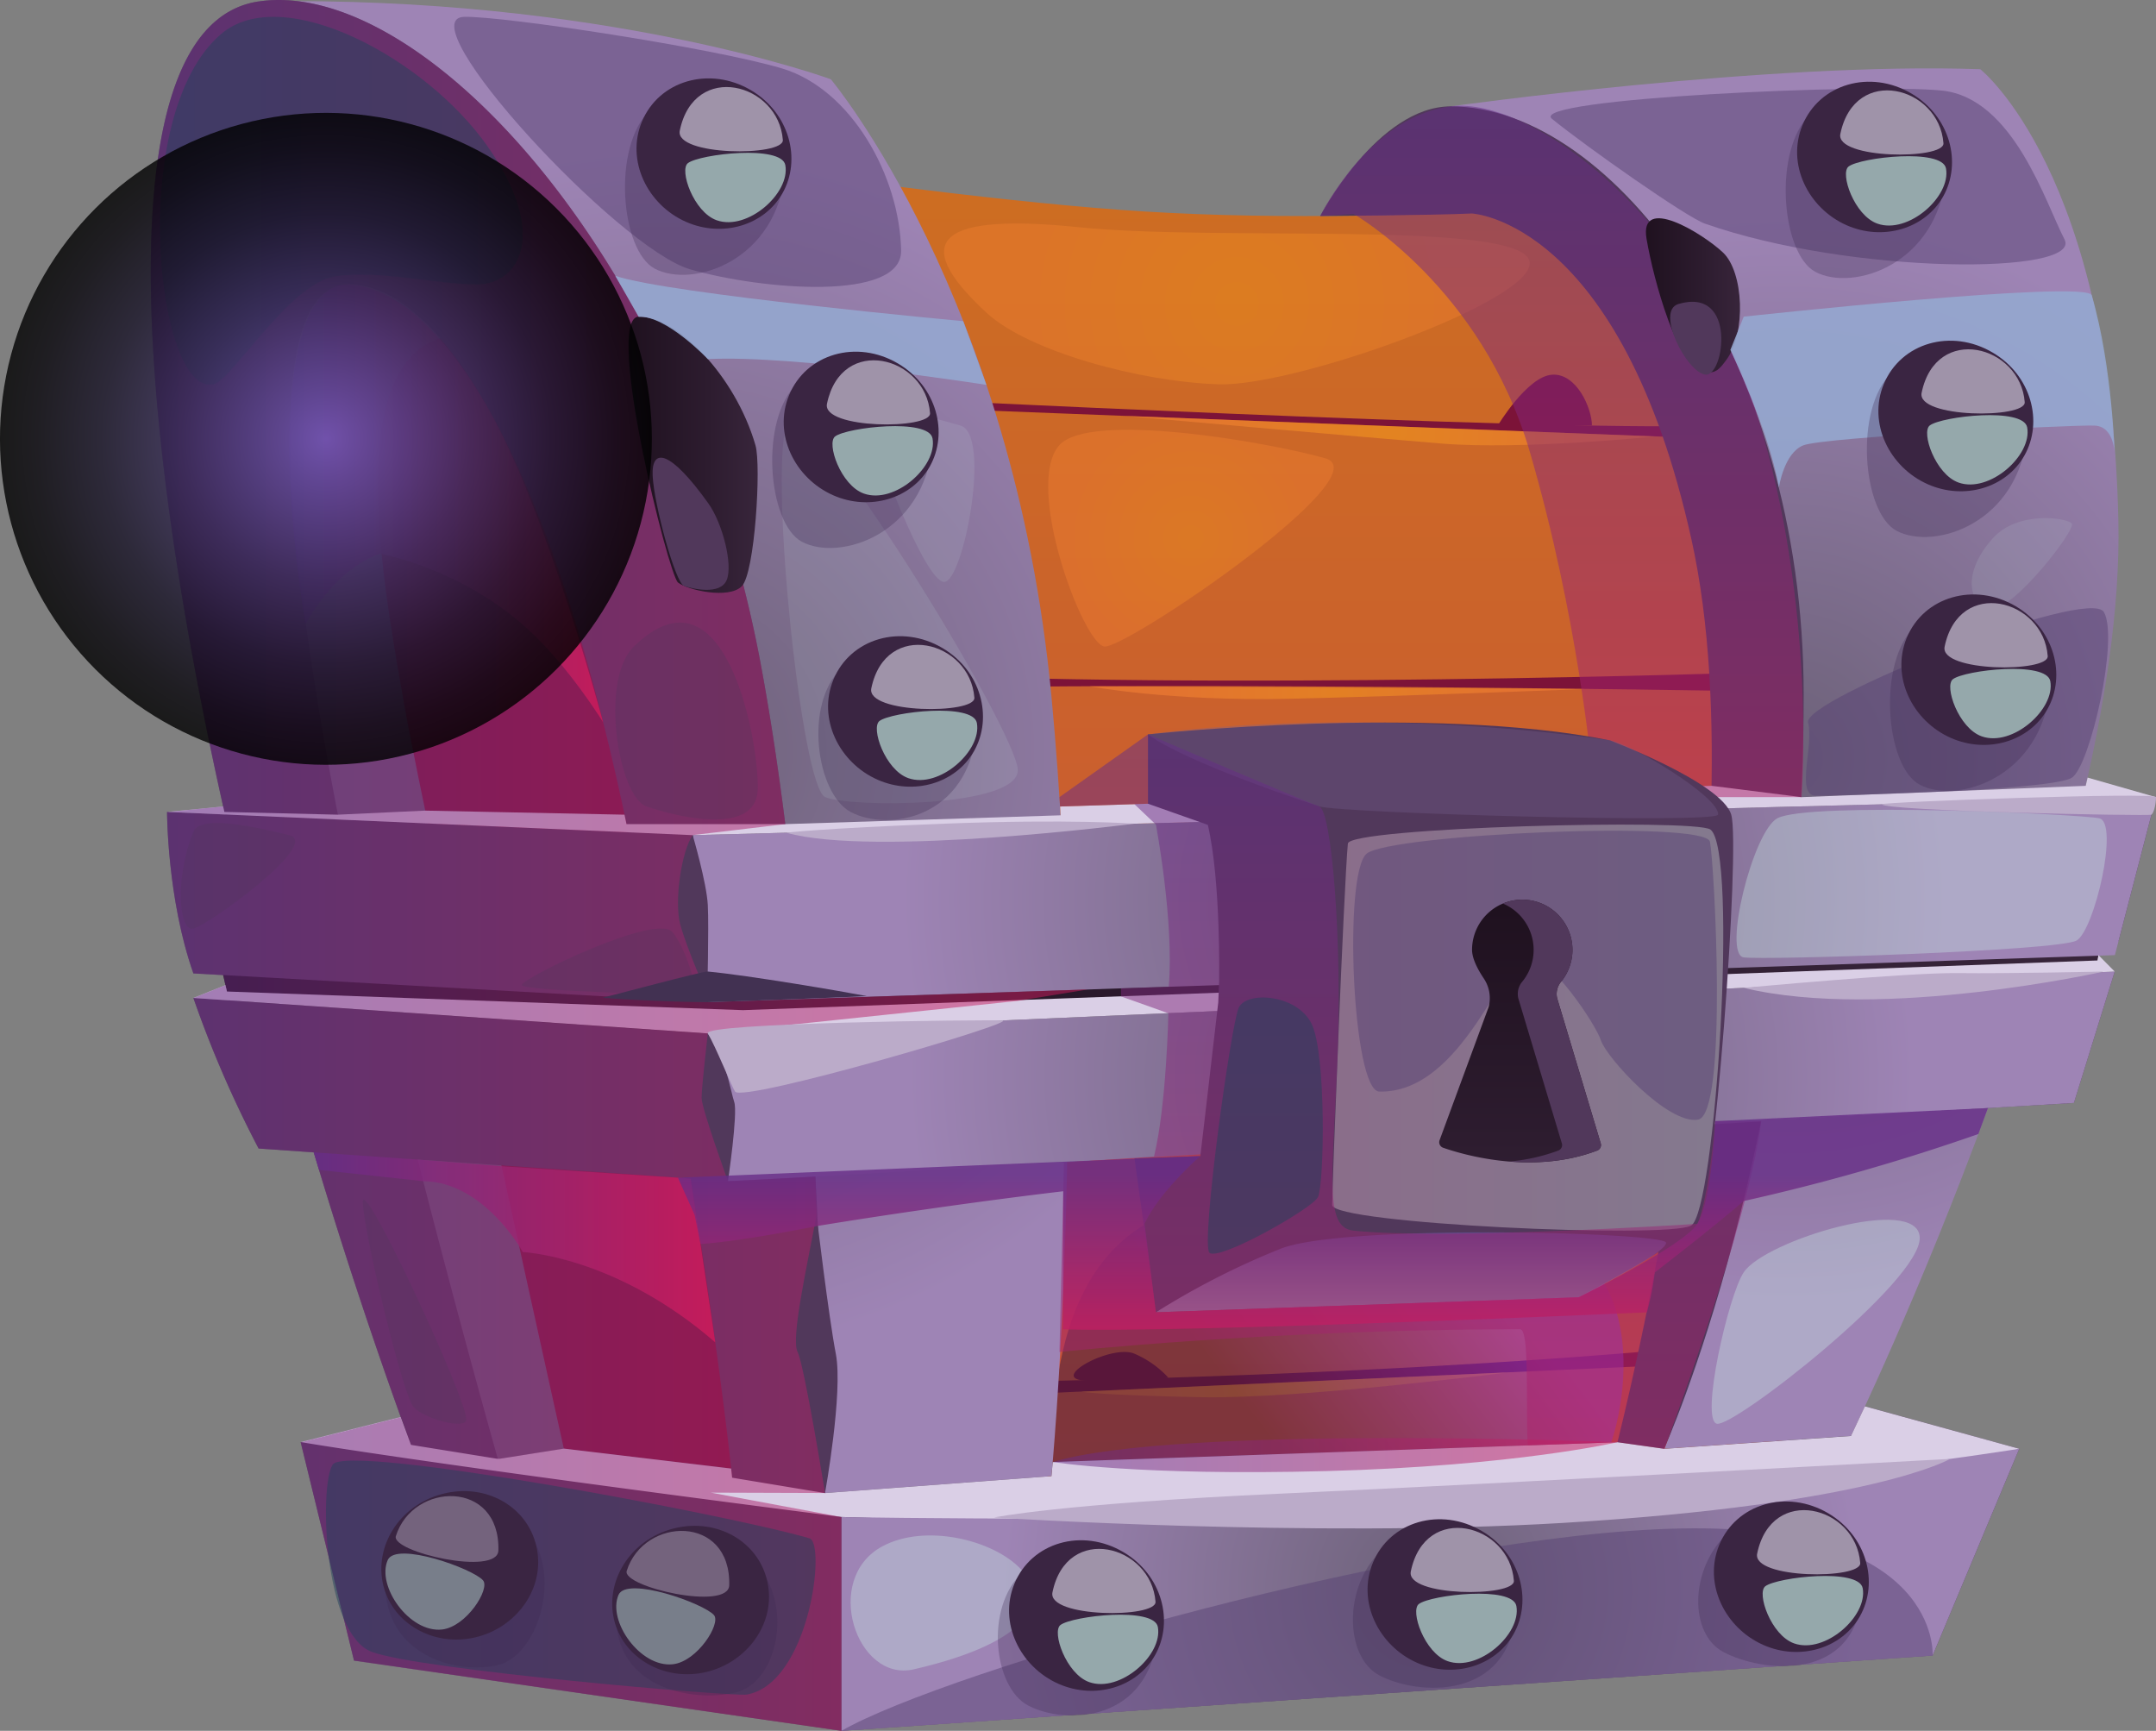 <svg xmlns="http://www.w3.org/2000/svg" xmlns:xlink="http://www.w3.org/1999/xlink" viewBox="0 0 785.51 630.55"><rect x="0" y="0" width="785.51" height="630.55" fill="#808080" stroke="none"/><defs><style>.cls-1{isolation:isolate;}.cls-2{fill:#7c1338;}.cls-3{fill:url(#_7_2);}.cls-4,.cls-5,.cls-6{opacity:0.46;}.cls-4{fill:url(#_24_2);}.cls-5{fill:url(#_24_2-2);}.cls-6{fill:url(#_24_2-3);}.cls-33,.cls-34,.cls-40,.cls-7,.cls-8{opacity:0.3;}.cls-23,.cls-7,.cls-8{mix-blend-mode:screen;}.cls-7{fill:url(#_24_2-4);}.cls-8{fill:url(#_24_2-5);}.cls-20,.cls-22,.cls-24,.cls-27,.cls-28,.cls-32,.cls-36,.cls-9{opacity:0.5;}.cls-22,.cls-32,.cls-34,.cls-35,.cls-39,.cls-43,.cls-45,.cls-9{mix-blend-mode:soft-light;}.cls-9{fill:url(#_140);}.cls-10{fill:url(#_204);}.cls-11{fill:url(#_204-2);}.cls-12{fill:#675775;}.cls-13,.cls-33{fill:#51385b;}.cls-14{fill:url(#_64);}.cls-15{fill:url(#_204-3);}.cls-16{fill:url(#_204-4);}.cls-17{fill:#dacfe6;}.cls-18{fill:url(#_204-5);}.cls-19{fill:#bbabc9;}.cls-20,.cls-24,.cls-27,.cls-28,.cls-29,.cls-30,.cls-36,.cls-38,.cls-40{mix-blend-mode:multiply;}.cls-20{fill:url(#_105);}.cls-21{opacity:0.7;fill:url(#_2_2);}.cls-22{fill:#594275;}.cls-23{fill:#776191;opacity:0.31;}.cls-24{fill:url(#_20);}.cls-25{fill:url(#_64-2);}.cls-26{fill:url(#_64-3);}.cls-27{fill:url(#_105-2);}.cls-28{fill:url(#_105-3);}.cls-29,.cls-30,.cls-38,.cls-46{opacity:0.8;}.cls-29{fill:url(#_105-4);}.cls-30{fill:url(#_105-5);}.cls-31{fill:url(#_64-4);}.cls-32{fill:#25425c;}.cls-34,.cls-35,.cls-43,.cls-45{fill:#d2fff1;}.cls-35{opacity:0.1;}.cls-36{fill:url(#_105-6);}.cls-37{fill:#423152;}.cls-38{fill:url(#_105-7);}.cls-39{fill:#95a8cf;opacity:0.9;}.cls-40{fill:#3e2952;}.cls-41{fill:#3a2542;}.cls-42,.cls-44{fill:#b3a8bd;}.cls-42{opacity:0.84;}.cls-43{opacity:0.6;}.cls-44{opacity:0.48;}.cls-45{opacity:0.41;}.cls-46{mix-blend-mode:color-dodge;fill:url(#_1103);}</style><linearGradient id="_7_2" x1="418.26" y1="61.33" x2="418.26" y2="593.27" gradientUnits="userSpaceOnUse"><stop offset="0.02" stop-color="#cd6d22"/><stop offset="0.95" stop-color="#c74d3e"/></linearGradient><radialGradient id="_24_2" cx="506.28" cy="156.87" r="68.48" gradientUnits="userSpaceOnUse"><stop offset="0.02" stop-color="#ffa41a"/><stop offset="1" stop-color="#ff8836"/></radialGradient><radialGradient id="_24_2-2" cx="487.25" cy="252.31" r="63.91" xlink:href="#_24_2"/><radialGradient id="_24_2-3" cx="471.52" cy="504.46" r="54.96" xlink:href="#_24_2"/><radialGradient id="_24_2-4" cx="450.64" cy="110.73" r="78.23" xlink:href="#_24_2"/><radialGradient id="_24_2-5" cx="433.91" cy="196.06" r="46.17" xlink:href="#_24_2"/><linearGradient id="_140" x1="459.51" y1="520.65" x2="539.98" y2="459.38" gradientUnits="userSpaceOnUse"><stop offset="0" stop-color="#36193b"/><stop offset="1" stop-color="#8e37e2"/></linearGradient><radialGradient id="_204" cx="241.67" cy="274.23" r="219.9" gradientUnits="userSpaceOnUse"><stop offset="0" stop-color="#6c6178"/><stop offset="1" stop-color="#9e84b5"/></radialGradient><radialGradient id="_204-2" cx="650.21" cy="276.35" r="197.51" xlink:href="#_204"/><linearGradient id="_64" x1="80.52" y1="358.88" x2="766.54" y2="358.88" gradientUnits="userSpaceOnUse"><stop offset="0" stop-color="#1f111f"/><stop offset="0.62" stop-color="#2d1c2f"/><stop offset="1" stop-color="#38253b"/></linearGradient><radialGradient id="_204-3" cx="518.94" cy="327.74" r="190.33" xlink:href="#_204"/><radialGradient id="_204-4" cx="514.17" cy="392.11" r="183.23" xlink:href="#_204"/><radialGradient id="_204-5" cx="521.12" cy="579.17" r="156" xlink:href="#_204"/><linearGradient id="_105" x1="569.02" y1="47.25" x2="569.02" y2="404.08" gradientUnits="userSpaceOnUse"><stop offset="0" stop-color="#662d87"/><stop offset="1" stop-color="#d01c5c"/></linearGradient><linearGradient id="_2_2" x1="485.36" y1="374.37" x2="627.86" y2="374.37" gradientUnits="userSpaceOnUse"><stop offset="0" stop-color="#a3849f"/><stop offset="1" stop-color="#9a95a5"/></linearGradient><linearGradient id="_20" x1="514.08" y1="449.96" x2="514.08" y2="491.22" gradientUnits="userSpaceOnUse"><stop offset="0" stop-color="#705ab6"/><stop offset="1" stop-color="#fff"/></linearGradient><linearGradient id="_64-2" x1="553.84" y1="331.05" x2="553.84" y2="466.64" xlink:href="#_64"/><linearGradient id="_64-3" x1="599.67" y1="107.59" x2="633.95" y2="107.59" xlink:href="#_64"/><linearGradient id="_105-2" x1="513.87" y1="276.53" x2="513.87" y2="645.28" xlink:href="#_105"/><linearGradient id="_105-3" x1="54.94" y1="315.28" x2="396.42" y2="315.28" xlink:href="#_105"/><linearGradient id="_105-4" x1="114.3" y1="454.43" x2="260.61" y2="454.43" xlink:href="#_105"/><linearGradient id="_105-5" x1="105.48" y1="183.37" x2="219.74" y2="183.37" xlink:href="#_105"/><linearGradient id="_64-4" x1="228.99" y1="165.67" x2="276.06" y2="165.67" xlink:href="#_64"/><linearGradient id="_105-6" x1="383.55" y1="530.1" x2="589.37" y2="530.1" xlink:href="#_105"/><linearGradient id="_105-7" x1="485.66" y1="428.01" x2="485.66" y2="494.2" xlink:href="#_105"/><radialGradient id="_1103" cx="118.75" cy="159.86" r="118.75" gradientTransform="translate(147.82 -37.15) rotate(45)" gradientUnits="userSpaceOnUse"><stop offset="0" stop-color="#705ab5"/><stop offset="0.14" stop-color="#5c4a95"/><stop offset="0.44" stop-color="#352a55"/><stop offset="0.69" stop-color="#181327"/><stop offset="0.89" stop-color="#07050b"/><stop offset="1"/></radialGradient></defs><title>iron_chest</title><g class="cls-1"><g id="Layer_2" data-name="Layer 2"><g id="chests"><path class="cls-2" d="M161.66,539.8S60.4,197.13,80.51,115.74,147.26-10.9,232.3,127.63c99.12,161.47,70.41,425.2,70.41,425.2Z"/><path class="cls-3" d="M644.69,539.11l-342,13.72s11.89-173.41-25.6-311.19S172,49.9,147.26,40.76c0,0,161.85,28.35,260.61,35.67S633.72,71.85,674,63.62C674,63.62,723.33,317.83,644.69,539.11Z"/><path class="cls-2" d="M318,144.78s245.51,12.34,303.12,10.28l4.81,4.8L306.57,147.52Z"/><path class="cls-2" d="M316,244.9c121.39,6.86,325.75,0,325.75,0l-7.54,6.86s-235.23-4.11-343.59,0Z"/><path class="cls-2" d="M362.15,503.45s151.93-1.92,272.71-14.4c2-.21-3.4,7.2-3.4,7.2s-282.57,12.68-280.52,12.68S362.15,503.45,362.15,503.45Z"/><path class="cls-4" d="M409.59,151.5s86.06,7.68,115.55,10.08S603,159,603,159Z"/><path class="cls-5" d="M396.89,250l180.71,1s-63.09,2.53-107.33,3.55S396.89,250,396.89,250Z"/><path class="cls-6" d="M393.91,507l155.21-7s-75,9.67-111.31,9S393.91,507,393.91,507Z"/><path class="cls-7" d="M359.4,113.92C374.64,128,415.18,139.06,444,140S566.47,107,556.61,93.8s-114-5.94-163.37-11S329.69,86.48,359.4,113.92Z"/><path class="cls-8" d="M385.92,162.23c-12.91,14.69,8.69,72.39,16.46,73.3s101.5-62.64,80.47-68.58S396.89,149.74,385.92,162.23Z"/><path class="cls-2" d="M580,155c0-6.15-5.55-19.16-14.58-18.49S545.71,155,545.71,155Z"/><path class="cls-2" d="M393.91,502.81c-10.32-1.53,11.49-13.08,19.41-9.65a36.14,36.14,0,0,1,12.37,8.74A98.89,98.89,0,0,1,393.91,502.81Z"/><path class="cls-9" d="M383.09,537.74C381,395.09,487.59,443,547.55,447.13s43.85,75.39,35.75,86.43S383.3,552.12,383.09,537.74Z"/><path class="cls-10" d="M302.71,28.88S219.5-1.67,94.23.53c0,0,108.81,35.52,153.62,160S300.59,548,300.59,548l82.5-10.3s13.53-140.86,0-283.92C369.4,108.43,302.71,28.88,302.71,28.88Z"/><path class="cls-11" d="M528.57,38.75S644.69,22.48,721.5,25.22c0,0,47.55,37.49,50.3,164.59s-97.39,333.3-97.39,333.3l-68,4.68s53.35-133.32,43.81-281.29C638.29,61.79,528.57,38.75,528.57,38.75Z"/><path class="cls-12" d="M174.69,122.15C121.2,116,139,209.24,147.26,256.56S211,552.83,211,552.83H178.82S126,355.32,106.12,249,95.83,102.94,119.83,92.66,174.69,122.15,174.69,122.15Z"/><path class="cls-13" d="M259,543.77l7.79-5.46L266.4,535c-1.17-10.77-5.38-47.35-14.77-105.63q-3.93-24.45-9.15-53.93-1-5.55-2-11.3-4-22.32-8.84-47.21c-.91-4.65-1.81-9.22-2.73-13.7-.22-1-.43-2-.63-3l-.73-3.44c-29.28-137.53-70-193.16-100.16-193.16-28.8,0-27,73.21-5.51,186.77.4,2.1.81,4.24,1.24,6.39.11.59.22,1.18.34,1.77,3.66,18.57,8.16,39,13,59.76l2.34,9.94c4.35,18.27,8.92,36.65,13.39,54.18,13.74,53.92,26.56,99.73,29.21,109.1l.5,1.75,23.49,5-53.33-5.48c-.79-2.12-1.57-4.26-2.36-6.4l-.23-.63c-12.52-34.17-24.36-69.9-35.17-106-5.4-18.07-10.56-36.23-15.4-54.3-.84-3.14-1.66-6.28-2.48-9.43-5.24-20-10.08-39.84-14.47-59.36-.08-.31-.15-.63-.22-.93l-.44-2C47.08,140.47,41.06,8.39,94.22.53,154-8.29,249.68,94.71,277.11,241.64c3.49,18.68,6.46,38.46,9,58.59l.39,3.13c2.46,20,4.49,40.28,6.16,60.23q.5,5.7.92,11.33c1.45,18.47,2.59,36.51,3.5,53.53a1,1,0,0,1,0,.18c3,56.43,3.45,101.76,3.5,115.28,0,2.7,0,4.13,0,4.13Z"/><path class="cls-13" d="M528.57,38.75C502,38.75,481,78.69,481,78.69s40.2-.23,55.29-.91c0,0,54.28,2.53,80,118.89,26.52,119.78-27,328.72-27,328.72l17,2.4s50.85-112.37,50.85-274.74C657.25,129.69,587.54,38.75,528.57,38.75Z"/><polygon class="cls-14" points="80.52 351.85 83.69 365.6 258.49 380.95 763.11 356 766.54 336.8 249.45 349.46 80.52 351.85"/><path class="cls-13" d="M785.51,290.4l-13.66,52.48-479.2,20.71-5.39.23-29.35,1.28-17.45-1-104-5.8-40-2.24-26-1.45c-9.6-27.2-9.6-58.84-9.6-58.84l21.1.93,41.49,1.84,105.45,4.65,23.48,1,34.12-.89Z"/><path class="cls-13" d="M770.46,353.93l-14.87,47.88L297.07,428.45l-31.85,1.85-13.59-.95-99.44-6.91-37.89-2.63-20.08-1.4a402,402,0,0,1-23.77-54.86l28.45,2,39.9,2.75,103.68,7.16,15.4,1.06,35.69-1.56Z"/><polygon class="cls-15" points="252.38 304.25 257.9 365.09 770.53 347.95 785.51 290.39 252.38 304.25"/><path class="cls-16" d="M265.22,430.3l-7.34-53.82,512.58-22.55L755.6,401.81S269.71,430.61,265.22,430.3Z"/><polygon class="cls-17" points="70.45 363.55 82.14 358.88 82.68 361.21 270.71 368 764.2 349.9 764.55 347.95 770.46 353.93 257.88 376.48 70.45 363.55"/><polygon class="cls-13" points="735.68 527.79 704.13 603.12 306.57 630.55 128.98 604.95 109.54 525.39 145.89 516.26 149.47 525.78 149.71 526.41 181.4 531.54 205.47 527.79 266.4 534.98 266.74 538.31 300.54 543.91 300.58 543.91 383.1 537.74 383.55 532.6 589.37 525.39 606.4 527.79 674.41 523.1 679.5 512.31 735.68 527.79"/><path class="cls-17" d="M735.68,527.79s-57.16,20.47-180.6,25-248.51-.16-248.51-.16c-154.51-19.86-197-27.28-197-27.28l36.35-9.13,3.81,10.15,31,5a5.45,5.45,0,0,0,1.71,0l23.06-3.64L266.39,535l.35,3.33,33.8,5.6,82.55-6.17.46-5.14,205.82-7.21,17,2.4,68-4.68,5.08-10.81Z"/><path class="cls-18" d="M306.57,552.67v77.88l397.56-27.43,31.55-75.33S652,541.34,534.06,549.35C447.81,555.22,306.57,552.67,306.57,552.67Z"/><polygon class="cls-17" points="785.51 290.4 286.49 303.36 252.37 304.25 228.89 303.21 123.44 298.56 81.95 296.72 60.85 295.79 81.29 293.81 81.73 295.79 123.09 296.79 154.92 295.31 227.53 296.79 228.26 300.23 286.1 300.23 386.43 297.02 386.24 293.81 623.64 286.28 656.36 290.4 759.9 286.28 760.59 283.28 785.51 290.4"/><path class="cls-19" d="M362.15,552.83s23.77-5,104.24-8.68,244.1-12.67,244.1-12.67-28,16.56-141.36,23.34C477.77,560.28,362.15,552.83,362.15,552.83Z"/><path class="cls-20" d="M481,78.69s17.62-36.17,47.55-39.94S618.51,81.19,640.29,151.5s16.07,138.89,16.07,138.89h-32.8L580,280.62s-5.07-56.05-22.67-116.15-64.21-86.56-64.21-86.56Z"/><path class="cls-13" d="M418.26,292.8V267.53s102.86-11,168.32,2.19c0,0,40.74,15.41,44.17,27.07s-6.31,143.41-12.34,149c-10.93,10.22-43.21,26.75-43.21,26.75l-154.05,5.48L413.32,422l24-.8s3.79-32,6.54-56.06l.31-7.72s.69-36.34-4.11-56.92Z"/><path class="cls-21" d="M491.08,307.31c-1.44,15.35-5.72,124.82-5.72,131.67s121.82,12.33,130.74,7.53,17.27-136.74,7.08-144.3C617.7,298.14,491.63,301.42,491.08,307.31Z"/><path class="cls-22" d="M502.51,397.66c-9.8-.23-13.14-79.63-4.58-86.69S621.4,298.67,623,306.65s6.62,99.42-4.36,101.24-33.18-22.4-35.33-28.8S565,348.82,556.61,348,533.14,398.41,502.51,397.66Z"/><path class="cls-23" d="M418.26,267.53s9.84,8.82,62.35,26.23c7.43,2.47,145,6.4,145.34,3,.71-6.4-32-26-39.37-27.07C518.94,260,452.65,262.65,418.26,267.53Z"/><path class="cls-24" d="M466.66,454.88a282.05,282.05,0,0,0-45.51,23.19l154.05-5.48s32.26-16.13,31.8-19.9S489.76,445.77,466.66,454.88Z"/><path class="cls-25" d="M525.82,418.14c7.26,2.52,32.49,10,56.12,1a2.15,2.15,0,0,0,1.27-2.62l-15.88-52.83a7,7,0,0,1,1.46-6.09A18.29,18.29,0,1,0,536.32,346c0,3.34,2.26,7.46,4.31,10.5a12.9,12.9,0,0,1,1.76,10.31l-17.88,48.52A2.14,2.14,0,0,0,525.82,418.14Z"/><path class="cls-13" d="M581.93,419.14c-11,4.18-22.35,4.8-32.08,4a67.56,67.56,0,0,0,17.93-4,2.14,2.14,0,0,0,1.26-2.62l-15.87-52.84a6.93,6.93,0,0,1,1.46-6.07,18.3,18.3,0,0,0-7.08-28.45,18.3,18.3,0,0,1,21.25,28.45,6.91,6.91,0,0,0-1.47,6.07l15.88,52.84A2.14,2.14,0,0,1,581.93,419.14Z"/><path class="cls-26" d="M599.89,86.94c2.62,15.57,11.43,46.66,20.34,48.46,4.76,1,6.11-.74,8.75-4.3,7.29-9.82,6.29-32.08-1.25-39.13S597.17,70.83,599.89,86.94Z"/><path class="cls-13" d="M611.55,110.73c-8.58,2.5,3,25,9.83,25.76S633,104.49,611.55,110.73Z"/><path class="cls-27" d="M606.4,527.79s30.52-81.34,35.32-119.36H624.93s-2.41,28.5-6.52,37.41c0,0-91.94,6-125.29,2.49-10.5-1.12-7.72-18.16-5.87-61.45s-2-91.57-6.64-93.12-62.35-26.23-62.35-26.23L386,290.39l.22,3.42,27.09-.85,7.83,7.44s6.72,35.54,4.67,59.08l-17.38.58V363l17.25,6.14s-.64,33.27-5.23,52.19l-32.82,2.16L386,492.53s77.44-8.28,167.83-8.28c3.53,0,2,27,2.77,42.29l32.76-1.15Z"/><path class="cls-28" d="M306.57,552.67v77.88L129,605l-19.44-79.56,36.35-9.13,3.58,9.52c-12.52-34.17-24.36-69.9-35.17-106l-20.08-1.4a402,402,0,0,1-23.77-54.86l11.69-4.67c-.84-3.14,0-.5-.84-3.64l-10.85-.61c-9.6-27.2-9.6-58.84-9.6-58.84l20.44-2C47.08,140.47,41.06,8.39,94.22.53,154-8.29,249.68,94.71,277.11,241.64c3.49,18.68,6.46,38.46,9,58.59l-33.73,4,5.54,60.85,138.51-4.64-25.81,4.21L257.88,376.48l7.34,53.82,31.86-1.67,3.46,115.28L259,543.77Z"/><path class="cls-29" d="M154.2,430.3c22.27.23,36.27,25.83,36.27,25.83s33.79,1.38,70.14,32.91l-9-59.69-68-4.43-31.42-2.48-37.89-2.63,1.94,6.4Z"/><path class="cls-30" d="M127.37,103.63c-21.8-1.37-27.61,51.32-16.11,123.78,0,0,9.94-19.54,27.09-25.71,0,0,29.31,5.1,53.87,27.43,15,13.61,27.52,34,27.52,34s-20.38-76.79-42-114.51S137.3,104.25,127.37,103.63Z"/><path class="cls-13" d="M252.37,304.25c-4.07,5.8-6.81,24.09-4.52,32.55s9.82,25.67,9.82,25.67.64-24.53.21-32.76S252.37,304.25,252.37,304.25Z"/><path class="cls-13" d="M257.88,376.48c6.43,8.1,8.25,20.9,9.63,25s-2.29,28.81-2.29,28.81-9.6-26.39-9.6-30.34S257.88,376.48,257.88,376.48Z"/><path class="cls-13" d="M297.5,442.61c-3.48,18.78-9.42,44.94-6.91,49.92s10,51.38,10,51.38,6.63-36.61,3.94-50.65S297.5,442.61,297.5,442.61Z"/><path class="cls-31" d="M232.69,115.37c-12.64.35,10.9,94.1,14.33,96.84s18.43,6.18,23.23,1.37,7.13-44.11,5-51.35C267.81,136.52,246.3,115,232.69,115.37Z"/><path class="cls-13" d="M258.07,183.37c-13.86-19.41-20.79-20.57-20.28-10s8.26,39,11.44,40.09,13.19,3.42,15.53-2.14S263.27,190.65,258.07,183.37Z"/><path class="cls-32" d="M451.29,367.16c-2.84,6.41-13.86,85.93-10.66,89.2s37.25-15.9,39.54-20.22,3.12-52.46-2.36-63.27S454,361,451.29,367.16Z"/><path class="cls-33" d="M245,339.54c5.14,6.19,10,22.88,7.38,22.93s-61.56-1.4-62.24-3.59S239.11,332.47,245,339.54Z"/><path class="cls-32" d="M294.94,560.42c-30.4-8.87-168.71-34.7-173.74-26.86s-3.23,61.55,14.18,68.19,132.18,16.4,136.7,15.59C294.94,613.22,301,562.2,294.94,560.42Z"/><path class="cls-32" d="M80.52,12.42C45.93,42.06,57,144.78,77.87,140c6.68-1.53,27.79-36.92,44.25-39.33s36.57,2.94,51.66,2.94,26.53-17.78,4-50.09S102.93-6.78,80.52,12.42Z"/><path class="cls-19" d="M635.3,359.88c50.41,12.17,131.24-5.95,131.24-5.95s-35,.8-53.15.57S635.3,359.88,635.3,359.88Z"/><path class="cls-19" d="M286.49,303.36c31.77,9,126.83-3.29,126.83-3.29s-23.55-1.76-69.36,0S286.49,303.36,286.49,303.36Z"/><path class="cls-22" d="M565.42,43.28c12.93,10.47,49.05,35.85,55.74,38.19,53.48,18.73,137.83,18.73,131,5.7S733.62,35.73,707.56,33,556.25,35.85,565.42,43.28Z"/><path class="cls-34" d="M635.3,463.51c-5.58,8.39-15.95,53.79-9.77,55.17s74.59-52.11,73.9-67.89S643.07,451.85,635.3,463.51Z"/><path class="cls-35" d="M726.08,196.06c-12.15,13.51-8.22,25.53,0,25.53s30.17-28.65,28.8-30.79S735.26,185.86,726.08,196.06Z"/><path class="cls-22" d="M169.21,6.13c-21.44.36,56.08,84.47,82.29,92s77.15,11.73,76.81-6.86c-.49-27-18.13-58.85-43.5-66.37S183.83,5.89,169.21,6.13Z"/><path class="cls-35" d="M286.49,155c-6.07,19.73,5.59,131.48,14.1,135.36s70.24,4,70.24-9.78S292,137.18,286.49,155Z"/><path class="cls-35" d="M318,155C318.07,162.82,337,212,344,212s17.25-53.54,6-56.94S318,146.45,318,155Z"/><path class="cls-36" d="M383.55,532.6c45.35-13.61,205.82-7.21,205.82-7.21s-37.34,8.69-106,10.52S383.55,532.6,383.55,532.6Z"/><path class="cls-22" d="M306.57,630.55c38.2-21.95,211.48-72,306.12-73.73s91.44,46.3,91.44,46.3Z"/><path class="cls-37" d="M219.74,363.41c1.63-.29,36.3-9.65,38.12-9.48,14.9,1.38,49.73,7.36,57.88,8.93.78.15-55.69,2.24-57.83,2.24C244,365.09,218.47,363.64,219.74,363.41Z"/><path class="cls-19" d="M783.84,296.79c-.9.6-97.74-1.35-98.22-3.8-.17-.82,99.89-4.47,99.89-2.59C785.51,293.14,784.65,296.25,783.84,296.79Z"/><path class="cls-19" d="M257.88,376.48c2.73,4.47,8.83,19.6,9.93,21.18,2.88,4.13,104.56-25.57,97.3-25.9S255.53,372.63,257.88,376.48Z"/><path class="cls-38" d="M720.8,413.12a757.14,757.14,0,0,1-85.5,24.42s-10.19,8.89-32.4,26a94.39,94.39,0,0,1-2.9,14.56s-169.27,7.55-212.71,6.18l.1-50.3s-40.66,4.66-89.42,12.62c0,0-27.63,5.65-42.76,6.58l-2.12-10.54L247,429.05l190.34-7.9S422.5,434,417,445.84l4.14,32.23,154.05-5.48s37.95-18.52,43.21-26.75,6.52-37.41,6.52-37.41l99.37-4.77Z"/><path class="cls-22" d="M766.54,223c-5.44-9.56-110,31.83-107.8,40.23s-4.72,26.61,2.87,26.63,86.68-1.93,93.33-6.59S772,232.66,766.54,223Z"/><path class="cls-34" d="M647.55,298.1c-8.93,4.84-20,49.62-12.25,50.68s114.78-2.38,121.29-6.15,15.59-43,8.23-44.53S658.87,292,647.55,298.1Z"/><path class="cls-33" d="M70.45,303c-6.68,16.43-5.48,36.51,0,35.28s46.74-31.11,35-34S73,296.6,70.45,303Z"/><path class="cls-34" d="M321.46,563.34c-22,11.85-9.44,49.62,11.43,44.81C421.15,587.8,352.86,546.42,321.46,563.34Z"/><path class="cls-33" d="M132.18,438.07c.51,12.09,14.46,69.18,18.28,74.24,3.36,4.44,19.36,8.73,19.43,4.85C170.05,509.39,131.71,427,132.18,438.07Z"/><path class="cls-33" d="M230.93,235.54c-12.65,12.3-5.49,54.74,4.57,58.23s40,11.25,40.56-6.12S264.31,203.09,230.93,235.54Z"/><path class="cls-39" d="M762.11,107.59c-1.71-5.85-126.81,7.77-126.81,7.77l-4.86,12.11s13.82,28.68,17.69,50.08c0,0,1.83-12.56,8.9-15.32,7.59-3,98.23-7.51,106.08-7.19s7.35,11.69,7.35,11.69S769.83,134.12,762.11,107.59Z"/><path class="cls-39" d="M224.17,100.49C243.58,107.11,350.93,117,350.93,117c1.16,3,8.45,23.21,8.45,23.21s-69.75-11-101.5-9.39c0,0-15.19-16-25.19-15.4Z"/><path class="cls-40" d="M709,63.18c-2.78,33.15-33.85,43.17-47.59,35.86-12.49-6.65-15.54-44.56-1.78-57.57C667.34,34.15,709,63.18,709,63.18Z"/><path class="cls-41" d="M656.69,45.63c-5.81,14.09,2,30.21,16.12,36.43,13.23,5.82,28.45,1.3,35.09-10.37,7.07-12.41,2.53-29.33-11.44-37.59C681.4,25.19,662.92,30.52,656.69,45.63Z"/><path class="cls-42" d="M708.07,52.18c.44,6.06-39.48,5.88-37.56-3.42C675.77,23.38,706.53,31.48,708.07,52.18Z"/><path class="cls-43" d="M709,61.37c1.86,10.21-13.78,24.08-25,20.1-8.46-3-13.73-18.39-10.48-20.82C677.88,57.34,707.61,53.9,709,61.37Z"/><path class="cls-40" d="M738.58,157.51c-2.78,33.14-33.86,43.17-47.59,35.86-12.49-6.65-15.54-44.56-1.79-57.57C697,128.47,738.58,157.51,738.58,157.51Z"/><path class="cls-41" d="M686.3,140c-5.81,14.1,2,30.22,16.12,36.44,13.23,5.82,28.45,1.3,35.09-10.38,7.07-12.41,2.53-29.32-11.44-37.58C711,119.52,692.53,124.84,686.3,140Z"/><path class="cls-42" d="M737.68,146.51c.44,6.06-39.49,5.88-37.56-3.43C705.38,117.71,736.14,125.81,737.68,146.51Z"/><path class="cls-43" d="M738.58,155.7c1.86,10.21-13.78,24.08-25,20.1-8.46-3-13.74-18.39-10.48-20.82C707.49,151.67,737.22,148.23,738.58,155.7Z"/><path class="cls-40" d="M747,250c-2.78,33.15-33.86,43.18-47.59,35.86-12.49-6.64-15.54-44.55-1.79-57.57C705.33,220.92,747,250,747,250Z"/><path class="cls-41" d="M694.68,232.4c-5.81,14.1,2,30.22,16.12,36.44,13.23,5.82,28.45,1.3,35.09-10.38,7.07-12.41,2.53-29.32-11.44-37.58C719.39,212,700.91,217.29,694.68,232.4Z"/><path class="cls-42" d="M746.06,239c.44,6.06-39.49,5.88-37.56-3.43C713.76,210.16,744.52,218.26,746.06,239Z"/><path class="cls-43" d="M747,248.15c1.86,10.2-13.78,24.08-25,20.1-8.46-3-13.74-18.39-10.48-20.82C715.87,244.12,745.6,240.68,747,248.15Z"/><path class="cls-40" d="M678.65,580.4c-2.78,33.15-37.06,28.73-50.79,21.41-12.49-6.64-12.34-30.11,1.42-43.12C637,551.36,678.65,580.4,678.65,580.4Z"/><path class="cls-41" d="M626.37,562.84c-5.81,14.1,2,30.22,16.12,36.44,13.23,5.82,28.45,1.3,35.1-10.38,7.06-12.41,2.52-29.32-11.44-37.58C651.09,542.41,632.6,547.73,626.37,562.84Z"/><path class="cls-42" d="M677.75,569.4c.45,6.06-39.48,5.88-37.55-3.43C645.46,540.6,676.22,548.7,677.75,569.4Z"/><path class="cls-43" d="M678.65,578.59c1.87,10.21-13.78,24.08-25,20.1-8.46-3-13.73-18.39-10.48-20.82C647.56,574.56,677.29,571.12,678.65,578.59Z"/><path class="cls-40" d="M552.47,586.87c-2.79,33.15-36.22,30.74-50,23.43-12.49-6.65-13.18-32.13.58-45.14C510.83,557.84,552.47,586.87,552.47,586.87Z"/><path class="cls-41" d="M500.19,569.32c-5.81,14.09,2,30.21,16.11,36.44,13.24,5.81,28.45,1.29,35.1-10.38,7.06-12.41,2.53-29.33-11.44-37.59C524.9,548.88,506.41,554.21,500.19,569.32Z"/><path class="cls-42" d="M551.56,575.88c.45,6-39.48,5.88-37.55-3.43C519.27,547.07,550,555.17,551.56,575.88Z"/><path class="cls-43" d="M552.47,585.06c1.86,10.21-13.79,24.08-25.05,20.1-8.45-3-13.73-18.39-10.48-20.82C521.37,581,551.1,577.59,552.47,585.06Z"/><path class="cls-40" d="M421.86,594.51c-2.79,33.15-33.63,34.06-47.37,26.75-12.48-6.65-15.77-35.45-2-48.46C380.22,565.48,421.86,594.51,421.86,594.51Z"/><path class="cls-41" d="M369.57,577c-5.8,14.09,2,30.22,16.12,36.44,13.24,5.81,28.45,1.29,35.1-10.38,7.06-12.41,2.53-29.33-11.44-37.59C394.29,556.53,375.8,561.85,369.57,577Z"/><path class="cls-42" d="M421,583.52c.45,6.05-39.48,5.88-37.55-3.43C388.66,554.71,419.42,562.82,421,583.52Z"/><path class="cls-43" d="M421.85,592.7c1.87,10.21-13.78,24.08-25,20.1-8.45-3-13.73-18.38-10.48-20.82C390.76,588.68,420.49,585.24,421.85,592.7Z"/><path class="cls-40" d="M355.91,265.18c-2.78,33.15-32.27,37.92-46,30.61-12.48-6.65-17.12-39.31-3.36-52.32C314.28,236.14,355.91,265.18,355.91,265.18Z"/><path class="cls-41" d="M303.63,247.62c-5.81,14.1,2,30.22,16.12,36.44,13.23,5.82,28.45,1.3,35.1-10.38,7.06-12.41,2.52-29.32-11.44-37.58C328.35,227.19,309.86,232.51,303.63,247.62Z"/><path class="cls-42" d="M355,254.18c.45,6.06-39.48,5.88-37.55-3.43C322.71,225.38,353.47,233.48,355,254.18Z"/><path class="cls-43" d="M355.91,263.37c1.86,10.21-13.78,24.08-25,20.1-8.46-3-13.73-18.39-10.48-20.82C324.82,259.34,354.55,255.9,355.91,263.37Z"/><path class="cls-40" d="M140.84,570.1C136,603,166.73,610.47,181.78,606.49c13.67-3.62,22.51-30.44,12.09-46.25C188,551.34,140.84,570.1,140.84,570.1Z"/><path class="cls-41" d="M195.75,565c2.44,15-8.82,29-24,31.79-14.21,2.65-28-5.23-31.8-18.11-4.05-13.7,4.23-29.13,19.72-34C176.35,539.41,193.14,548.81,195.75,565Z"/><path class="cls-44" d="M144.23,559.6c-1.82,5.79,37.1,14.74,37.35,5.24C182.25,538.93,150.45,539.8,144.23,559.6Z"/><path class="cls-45" d="M141.26,568.34c-4.15,9.51,7.92,26.59,19.79,25.29,8.91-1,17.56-14.77,14.95-17.88C172.45,571.52,144.29,561.38,141.26,568.34Z"/><path class="cls-40" d="M225,582.77c-4.86,32.91,28.4,37.67,43.44,33.69,13.68-3.62,20-27.74,9.58-43.55C272.11,564,225,582.77,225,582.77Z"/><path class="cls-41" d="M279.85,577.62c2.44,15-8.81,29-24,31.8-14.21,2.64-28-5.24-31.8-18.12-4-13.7,4.24-29.13,19.72-34C260.46,552.09,277.24,561.49,279.85,577.62Z"/><path class="cls-44" d="M228.34,572.28c-1.82,5.79,37.09,14.74,37.34,5.23C266.35,551.61,234.56,552.47,228.34,572.28Z"/><path class="cls-45" d="M225.36,581c-4.15,9.51,7.92,26.6,19.79,25.29,8.92-1,17.57-14.77,15-17.88C256.55,584.19,228.39,574.06,225.36,581Z"/><path class="cls-40" d="M339.75,161.51c-2.78,33.15-33.85,43.18-47.59,35.86-12.49-6.65-15.54-44.56-1.78-57.57C298.12,132.48,339.75,161.51,339.75,161.51Z"/><path class="cls-41" d="M287.47,144c-5.81,14.1,2,30.22,16.12,36.44,13.23,5.82,28.45,1.29,35.1-10.38,7.06-12.41,2.52-29.33-11.44-37.59C312.19,123.53,293.7,128.85,287.47,144Z"/><path class="cls-42" d="M338.85,150.52c.45,6-39.48,5.88-37.55-3.43C306.55,121.71,337.31,129.82,338.85,150.52Z"/><path class="cls-43" d="M339.75,159.7c1.86,10.21-13.78,24.09-25,20.11-8.46-3-13.73-18.39-10.48-20.83C308.66,155.68,338.39,152.24,339.75,159.7Z"/><path class="cls-40" d="M286.12,62c-2.78,33.15-33.85,43.17-47.59,35.86C226,91.16,223,53.25,236.75,40.24,244.49,32.91,286.12,62,286.12,62Z"/><path class="cls-41" d="M233.84,44.4c-5.81,14.09,2,30.21,16.12,36.43,13.23,5.82,28.45,1.3,35.1-10.38,7.06-12.41,2.52-29.32-11.44-37.58C258.56,24,240.07,29.28,233.84,44.4Z"/><path class="cls-42" d="M285.22,51c.45,6.06-39.48,5.88-37.55-3.42C252.92,22.15,283.68,30.25,285.22,51Z"/><path class="cls-43" d="M286.12,60.14c1.87,10.21-13.78,24.08-25,20.1-8.46-3-13.73-18.39-10.48-20.82C255,56.11,284.76,52.67,286.12,60.14Z"/><circle class="cls-46" cx="118.75" cy="159.86" r="118.75" transform="translate(-78.26 130.8) rotate(-45)"/></g></g></g></svg>